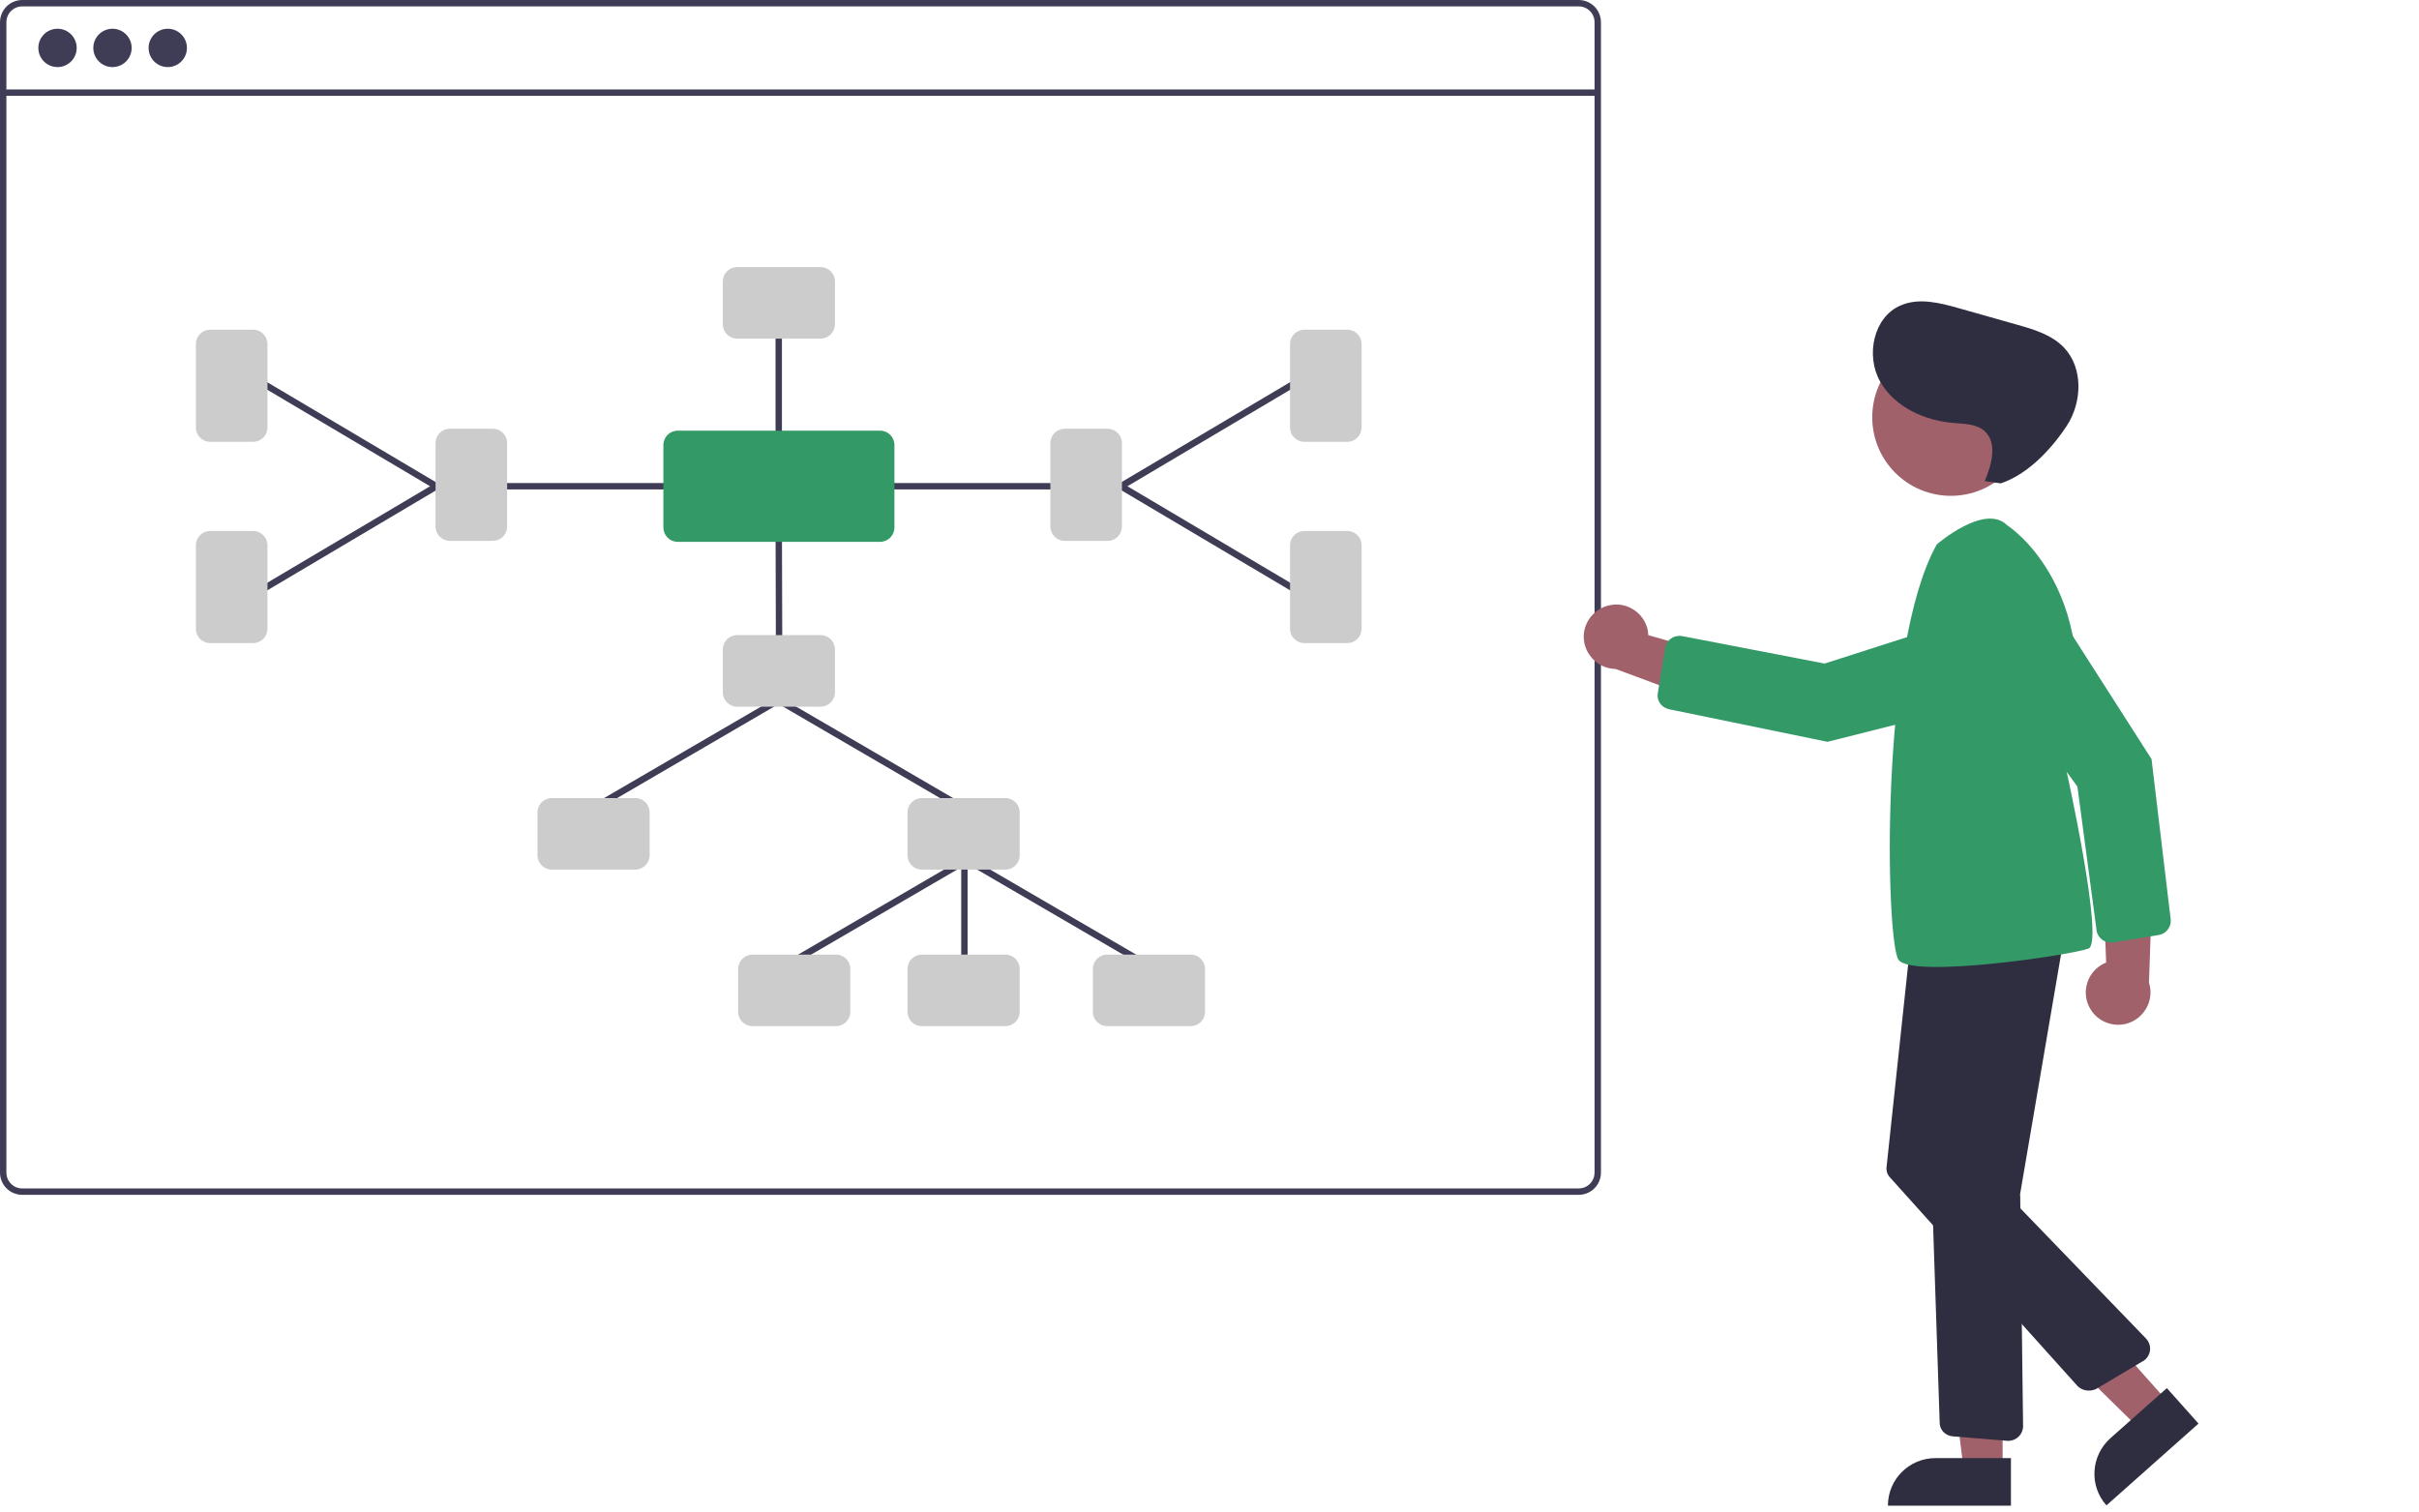 <svg xmlns="http://www.w3.org/2000/svg" xml:space="preserve" id="Layer_1" x="0" y="0" style="enable-background:new 0 0 757 473.4" version="1.1" viewBox="0 0 757 473.4"><style>.st0{fill:#a0616a}.st1{fill:#396}.st2{fill:#2f2e41}.st3{fill:#3f3d56}.st4{fill:#ccc}</style><path d="M654.2 315.9c-2.9-4.7-1.4-10.9 3.3-13.8.5-.3 1-.6 1.6-.8l-1.4-35.7 15.9 9.6-1.1 32.4c1.7 5.3-1.3 11-6.6 12.7-4.4 1.4-9.3-.4-11.7-4.4z" class="st0"/><path d="m675.4 292.7-14.1 2.3c-2.5.4-4.8-1.3-5.2-3.7v-.1l-6-45-29.5-40.4c-4.4-6.1-3.1-14.6 3-19 .2-.2.5-.3.7-.5 6.3-4 14.7-2.2 18.8 4.1l30.2 47.2 6 50.2v1c-.3 2-1.8 3.6-3.9 3.9z" class="st1"/><path d="M626.7 459.9h-12.2l-5.9-47.3h18.1z" class="st0"/><path d="M605.7 456.4h23.6v14.9h-38.5c0-8.3 6.7-14.9 14.9-14.9z" class="st2"/><path d="m678.5 438.9-9.2 8.1-34.2-33.6 11.9-9.9z" class="st0"/><path d="m660.4 450.2 17.7-15.7 9.9 11.1-28.8 25.6c-5.5-6.1-4.9-15.5 1.2-21z" class="st2"/><circle cx="610.5" cy="130.6" r="24.6" class="st0"/><path d="m628.2 451-17.1-1.4c-2.3-.2-4.1-2-4.1-4.3l-4.8-143.8c-.1-2.3 1.6-4.3 3.9-4.6l34-4.7c2.5-.3 4.7 1.4 5.1 3.8.1.5.1.9 0 1.4l-13 76.2c0 .2-.1.4 0 .6l.9 72.2c0 2.5-2 4.5-4.4 4.6h-.5z" class="st2"/><path d="m650.1 433.8-58.6-65.2c-.9-.9-1.3-2.2-1.1-3.5l7.4-69.4c.3-2.4 2.4-4.2 4.8-4l36 2.4c2.5.2 4.4 2.3 4.2 4.8 0 .4-.1.8-.2 1.1L621 363.8c-.4 1.2-.1 2.6.8 3.6l49.8 51.6c1.7 1.8 1.7 4.6-.1 6.4-.3.2-.5.5-.8.6l-14.8 8.8c-2 .9-4.4.5-5.8-1z" class="st2"/><path d="M606.1 170.4s15-13 22-6c0 0 32.5 20.5 18.5 76.5 0 0 12 54 7 56s-55.5 9.5-59.5 3.5-6-98 12-130z" class="st1"/><path d="M621.1 150.6c2.2-5.2 4.1-12.1-.2-15.8-2.5-2.1-6.1-2.1-9.4-2.4-9.2-.7-18.7-5-23.2-13.1s-2-20.1 6.5-23.7c5.7-2.5 12.3-.8 18.3.9l18 5.1c5.4 1.5 11 3.2 14.8 7.2 6.1 6.4 5.7 17.2.8 24.6s-12.2 15.1-20.6 17.9l-5-.7z" class="st2"/><path d="M494 0H7C3.1 0 0 3.1 0 7v360c0 3.9 3.1 7 7 7h487c3.9 0 7-3.1 7-7V7c0-3.9-3.1-7-7-7zm5 367c0 2.8-2.2 5-5 5H7c-2.8 0-5-2.2-5-5V7c0-2.8 2.2-5 5-5h487c2.8 0 5 2.2 5 5v360z" class="st3"/><path d="M503.5 189.5c5.4-1.3 10.8 2.1 12.1 7.5.1.6.2 1.2.2 1.8l34.3 9.9-14.1 12-30.4-11.3c-5.6-.1-10-4.7-10-10.2.1-4.7 3.4-8.7 7.9-9.7z" class="st0"/><path d="m518.8 216.9 2.3-14.1c.4-2.5 2.7-4.1 5.2-3.7h.1l44.6 8.6 47.7-15.3c7.1-2.3 14.8 1.7 17.1 8.8.1.3.2.5.2.8 1.8 7.3-2.6 14.7-9.8 16.5l-54.3 13.7-49.6-10.2-.9-.3c-1.9-.8-3-2.8-2.6-4.8z" class="st1"/><path d="M1 28h499v2H1z" class="st3"/><circle cx="18" cy="15" r="6" class="st3"/><circle cx="35.2" cy="15" r="6" class="st3"/><circle cx="52.5" cy="15" r="6" class="st3"/><path d="M301.8 311.3c-.6 0-1-.4-1-1v-41c0-.6.4-1 1-1s1 .4 1 1v41c0 .6-.4 1-1 1zM300.5 253.3c-.2 0-.3 0-.5-.1l-56.8-33.1c-.5-.3-.6-.9-.4-1.4.3-.5.9-.6 1.4-.4l56.8 33.1c.5.3.6.9.4 1.4-.3.3-.6.5-.9.5z" class="st3"/><path d="M186.8 253.3c-.6 0-1-.4-1-1 0-.4.2-.7.5-.9l56.8-33.1c.5-.3 1.1-.1 1.4.4.3.5.1 1.1-.4 1.4l-56.8 33.1c-.1.1-.3.1-.5.1zM359.5 303.3c-.2 0-.3 0-.5-.1l-56.8-33.1c-.5-.3-.6-.9-.4-1.4.3-.5.9-.6 1.4-.4l56.8 33.1c.5.3.6.9.4 1.4-.3.3-.6.5-.9.5z" class="st3"/><path d="M245.8 303.3c-.6 0-1-.4-1-1 0-.4.2-.7.5-.9l56.8-33.1c.5-.3 1.1-.1 1.4.4.3.5.1 1.1-.4 1.4l-56.8 33.1c-.1.1-.3.1-.5.1zM243.8 202.3c-.6 0-1-.4-1-1l-.1-36.4c0-.6.4-1 1-1s1 .4 1 1l.1 36.4c0 .6-.4 1-1 1z" class="st3"/><path d="M256.8 221.2h-26.1c-2.5 0-4.5-2-4.5-4.5v-13.4c0-2.5 2-4.5 4.5-4.5h26.1c2.5 0 4.5 2 4.5 4.5v13.4c0 2.5-2.1 4.5-4.5 4.5z" class="st4"/><path d="M213.6 153.2h-55.4c-.6 0-1-.4-1-1s.4-1 1-1h55.4c.6 0 1 .4 1 1s-.4 1-1 1zM243.7 138.9c-.6 0-1-.4-1-1v-34.6c0-.6.4-1 1-1s1 .4 1 1v34.6c0 .6-.4 1-1 1zM136.6 153.2c-.2 0-.4 0-.5-.1l-53.8-31.9c-.5-.3-.6-.9-.3-1.4.3-.5.9-.6 1.4-.3l53.8 31.9c.5.3.6.9.4 1.4-.3.2-.6.4-1 .4z" class="st3"/><path d="M82.8 185.1c-.6 0-1-.4-1-1 0-.4.2-.7.5-.9l53.8-31.9c.5-.3 1.1-.1 1.4.4s.1 1.1-.4 1.4L83.3 185c-.1 0-.3.1-.5.1z" class="st3"/><path d="M154.2 169.3h-13.4c-2.5 0-4.5-2-4.5-4.5v-26.1c0-2.5 2-4.5 4.5-4.5h13.4c2.5 0 4.5 2 4.5 4.5v26.1c0 2.5-2 4.5-4.5 4.5zM256.8 106h-26.1c-2.5 0-4.5-2-4.5-4.5V88.1c0-2.5 2-4.5 4.5-4.5h26.1c2.5 0 4.5 2 4.5 4.5v13.4c0 2.5-2.1 4.5-4.5 4.5zM79.2 138.3H65.8c-2.5 0-4.5-2-4.5-4.5v-26.1c0-2.5 2-4.5 4.5-4.5h13.4c2.5 0 4.5 2 4.5 4.5v26.1c0 2.5-2 4.5-4.5 4.5zM79.2 201.3H65.8c-2.5 0-4.5-2-4.5-4.5v-26.1c0-2.5 2-4.5 4.5-4.5h13.4c2.5 0 4.5 2 4.5 4.5v26.1c0 2.5-2 4.5-4.5 4.5z" class="st4"/><path d="M329.3 153.2h-55.4c-.6 0-1-.4-1-1s.4-1 1-1h55.4c.6 0 1 .4 1 1s-.5 1-1 1zM350.8 153.2c-.6 0-1-.4-1-1 0-.4.2-.7.5-.9l53.8-31.9c.5-.3 1.1-.1 1.4.4s.1 1.1-.4 1.4l-53.8 31.9c-.1.1-.3.1-.5.1z" class="st3"/><path d="M404.6 185.1c-.2 0-.4 0-.5-.1l-53.8-31.9c-.5-.3-.6-.9-.4-1.4s.9-.6 1.4-.4l53.8 31.9c.5.3.6.9.4 1.4-.2.3-.5.5-.9.5z" class="st3"/><path d="M346.6 169.3h-13.4c-2.5 0-4.5-2-4.5-4.5v-26.1c0-2.5 2-4.5 4.5-4.5h13.4c2.5 0 4.5 2 4.5 4.5v26.1c0 2.5-2 4.5-4.5 4.5zM421.6 138.3h-13.4c-2.5 0-4.5-2-4.5-4.5v-26.1c0-2.5 2-4.5 4.5-4.5h13.4c2.5 0 4.5 2 4.5 4.5v26.1c0 2.5-2 4.5-4.5 4.5zM421.6 201.3h-13.4c-2.5 0-4.5-2-4.5-4.5v-26.1c0-2.5 2-4.5 4.5-4.5h13.4c2.5 0 4.5 2 4.5 4.5v26.1c0 2.5-2 4.5-4.5 4.5zM198.8 272.2h-26.1c-2.5 0-4.5-2-4.5-4.5v-13.4c0-2.5 2-4.5 4.5-4.5h26.1c2.5 0 4.5 2 4.5 4.5v13.4c0 2.5-2.1 4.5-4.5 4.5zM314.6 272.2h-26.1c-2.5 0-4.5-2-4.5-4.5v-13.4c0-2.5 2-4.5 4.5-4.5h26.1c2.5 0 4.5 2 4.5 4.5v13.4c0 2.5-2 4.5-4.5 4.5zM261.6 321.2h-26.1c-2.5 0-4.5-2-4.5-4.5v-13.4c0-2.5 2-4.5 4.5-4.5h26.1c2.5 0 4.5 2 4.5 4.5v13.4c0 2.5-2 4.5-4.5 4.5zM372.6 321.2h-26.1c-2.5 0-4.5-2-4.5-4.5v-13.4c0-2.5 2-4.5 4.5-4.5h26.1c2.5 0 4.5 2 4.5 4.5v13.4c0 2.5-2 4.5-4.5 4.5zM314.6 321.2h-26.1c-2.5 0-4.5-2-4.5-4.5v-13.4c0-2.5 2-4.5 4.5-4.5h26.1c2.5 0 4.5 2 4.5 4.5v13.4c0 2.5-2 4.5-4.5 4.5z" class="st4"/><path d="M275.4 169.6h-63.3c-2.5 0-4.5-2-4.5-4.5v-25.8c0-2.5 2-4.5 4.5-4.5h63.3c2.5 0 4.5 2 4.5 4.5v25.8c0 2.5-2 4.5-4.5 4.5z" class="st1"/></svg>